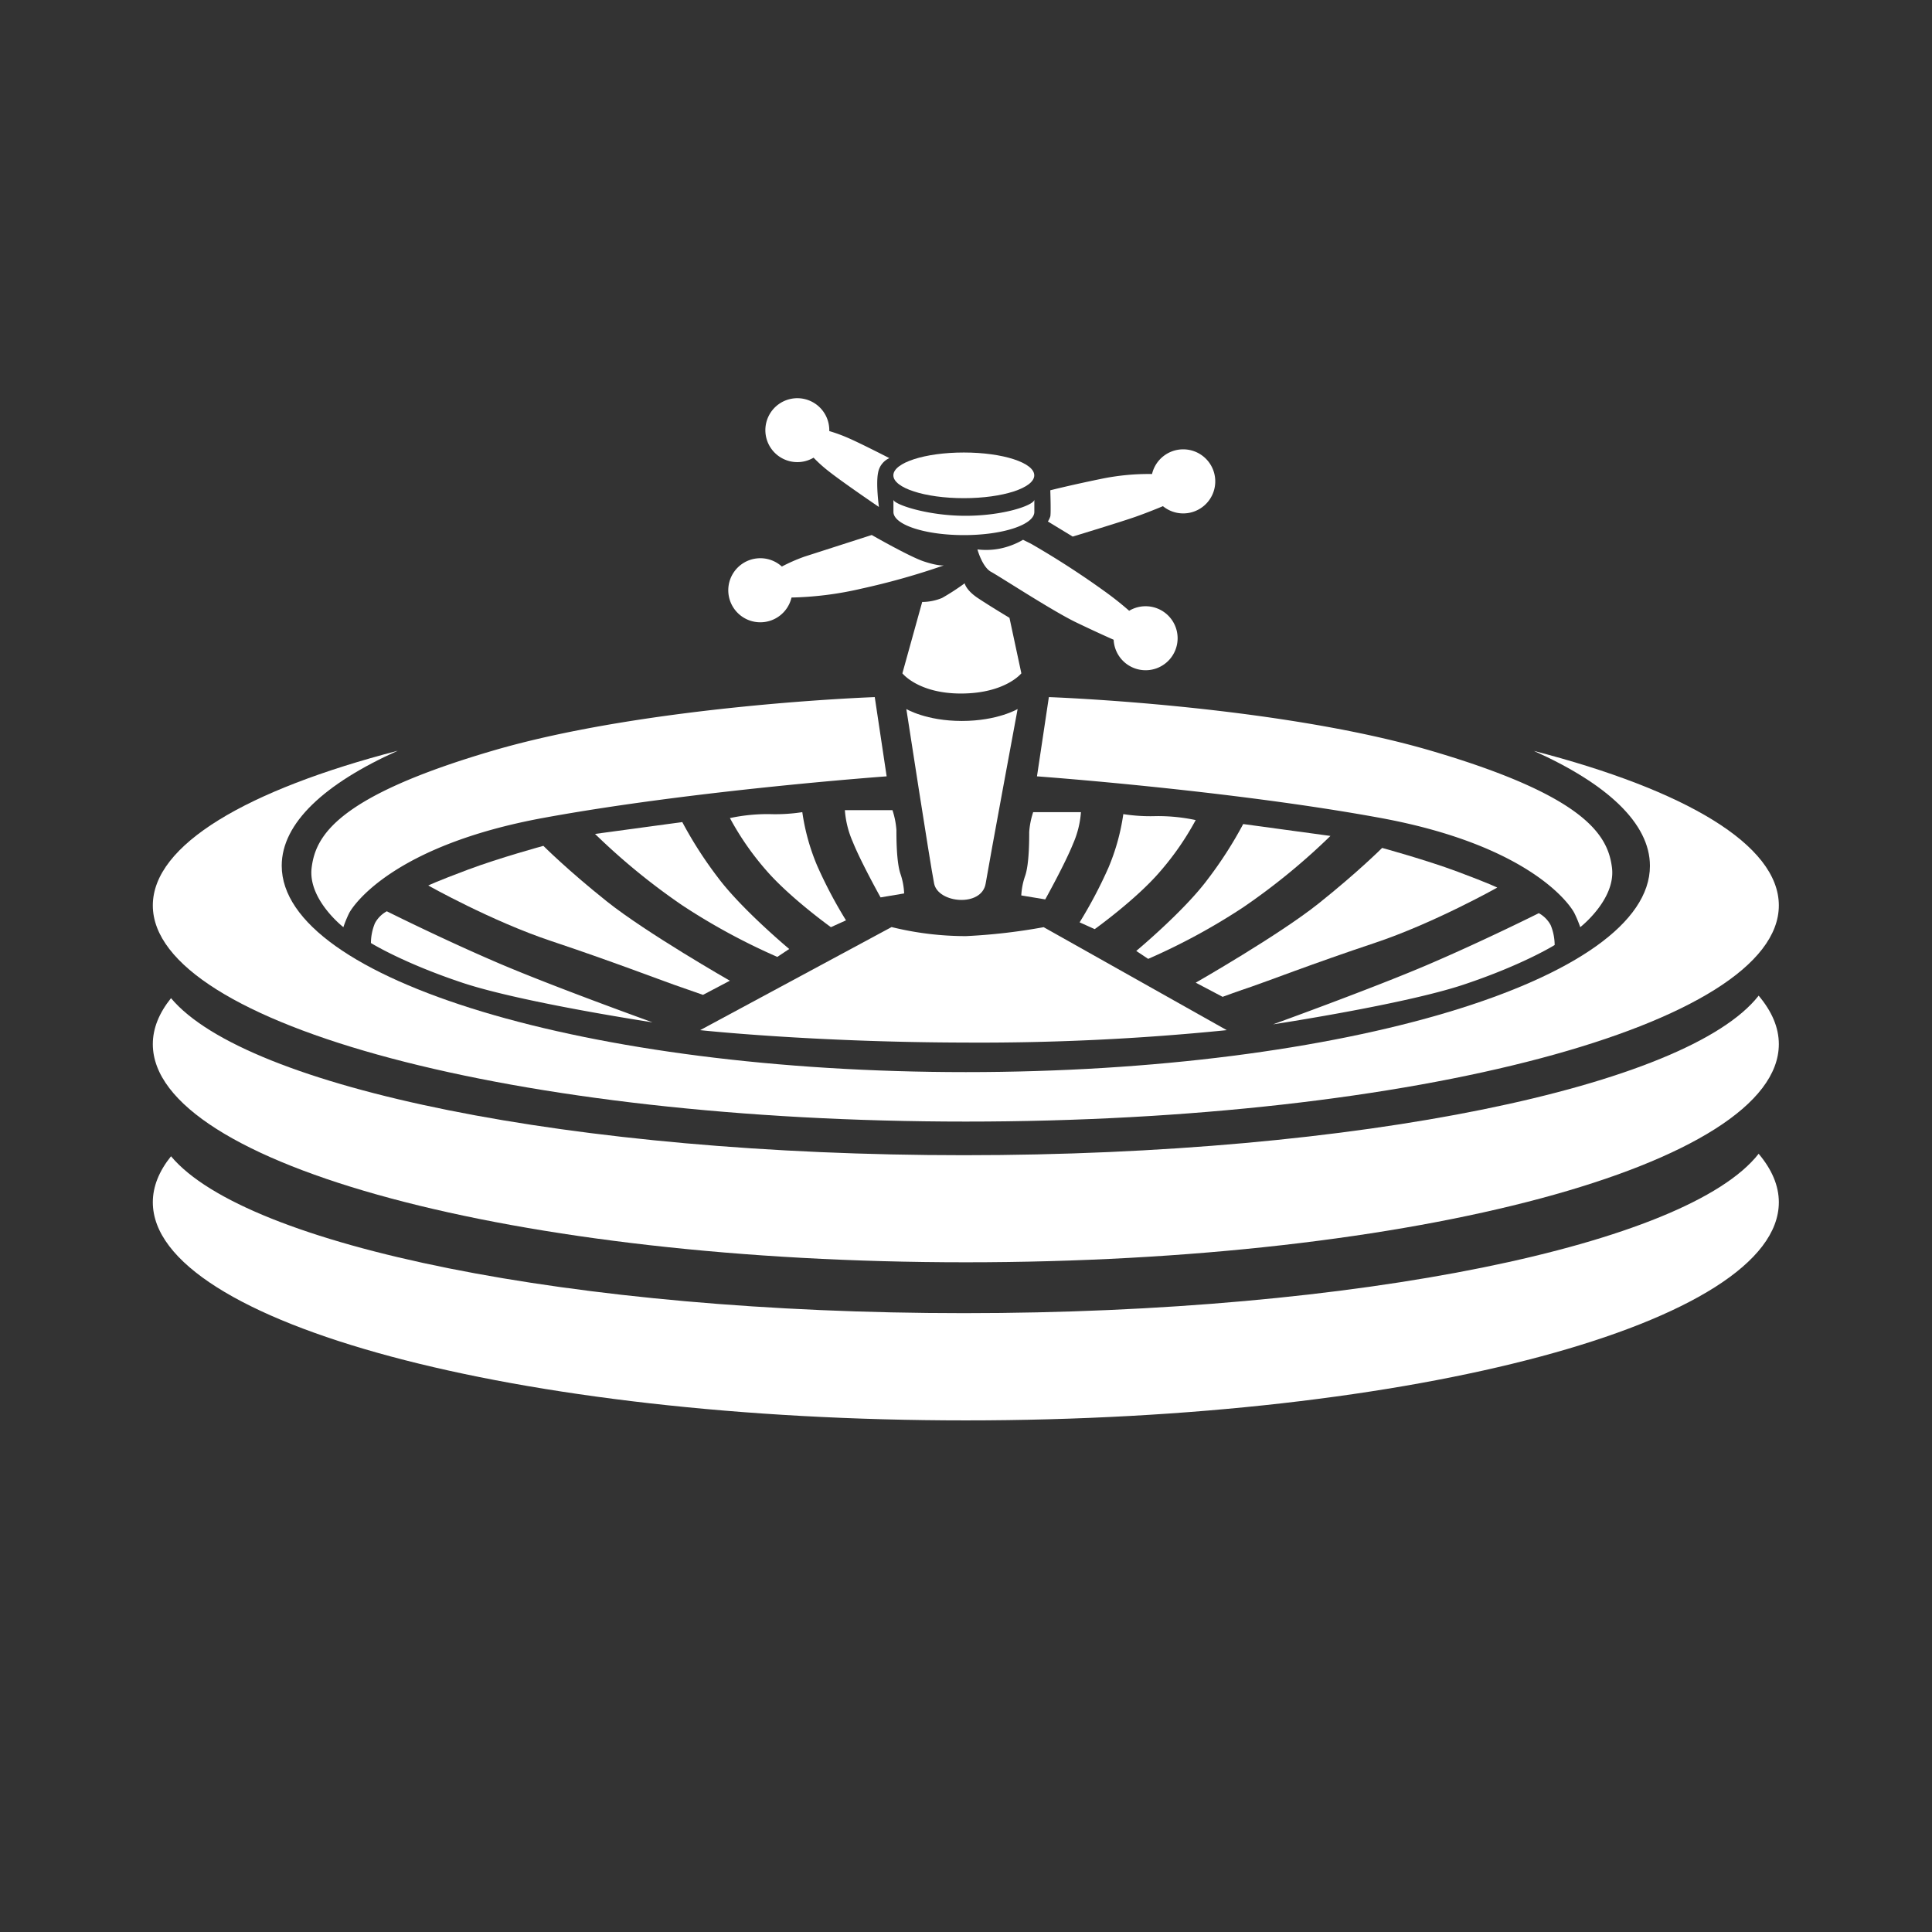 <svg id="Capa_1" data-name="Capa 1" xmlns="http://www.w3.org/2000/svg" viewBox="0 0 512 512"><rect x="0" y="0" width="512" height="512" fill="#333333" stroke="none"/><defs><style>.cls-1{fill:#fff;}</style></defs><path class="cls-1" d="M466.06,305.76C447.25,329.84,360.11,348,255.43,348,151.7,348,65.18,330.17,45.32,306.42c-3.15,3.93-4.82,8-4.82,12.19,0,31.93,96.46,57.81,215.45,57.81s215.46-25.88,215.46-57.81C471.41,314.2,469.55,309.9,466.06,305.76Z"/><path class="cls-1" d="M466.06,263.86c-18.81,24.07-105.95,42.28-210.63,42.28-103.73,0-190.25-17.87-210.11-41.62-3.15,3.93-4.82,8-4.82,12.19,0,31.93,96.46,57.81,215.45,57.81s215.46-25.88,215.46-57.81C471.41,272.29,469.55,268,466.06,263.86Z"/><path class="cls-1" d="M406.49,199c19.42,8.71,30.76,19.19,30.76,30.47,0,30.18-81.17,54.65-181.3,54.65S74.66,259.6,74.66,229.42c0-11.28,11.33-21.76,30.76-30.47-40,10.4-64.92,24.92-64.92,41,0,31.63,96.46,57.28,215.45,57.28s215.46-25.65,215.46-57.28C471.41,223.87,446.54,209.35,406.49,199Z"/><path class="cls-1" d="M91,245.71s-9.46-7.36-8.41-15.77,6.69-18.88,48-31,101.23-14.2,101.23-14.2l3.15,21s-51,3.68-90.91,11S93.58,239.93,92.52,242A30.42,30.42,0,0,0,91,245.71Z"/><path class="cls-1" d="M418.78,245.71s9.46-7.36,8.41-15.77-6.69-18.88-48-31-101.23-14.2-101.23-14.2l-3.15,21s51,3.68,90.91,11,50.45,23.13,51.5,25.23A31.7,31.7,0,0,1,418.78,245.71Z"/><path class="cls-1" d="M240.19,187.9s5.25,3.16,14.71,3.16,14.78-3.16,14.78-3.16-7.42,39.94-8.47,46.25-12.61,5.25-13.66,0S240.19,187.9,240.19,187.9Z"/><path class="cls-1" d="M172.93,270.93s-34.69-5.25-50.45-10.51S98.3,249.91,98.3,249.91a13.93,13.93,0,0,1,1.06-5.25,7.82,7.82,0,0,1,3.15-3.16s14.71,7.36,29.43,13.67S172.93,270.93,172.93,270.93Z"/><path class="cls-1" d="M186.3,263.65l7.12-3.75s-22.07-12.62-32.58-21S144,224.16,144,224.16s-11.56,3.15-20,6.31-10.51,4.2-10.51,4.2,16.82,9.46,32.59,14.72S175.55,259.9,178.71,261,186.3,263.65,186.3,263.65Z"/><path class="cls-1" d="M206,253.59l3.15-2.1S196.57,241,190.27,232.57a107.48,107.48,0,0,1-9.46-14.71L157.69,221a172.84,172.84,0,0,0,23.12,18.92A168.07,168.07,0,0,0,206,253.59Z"/><path class="cls-1" d="M224.2,243.9l-4,1.81s-11-7.89-17.3-15.24a74.92,74.92,0,0,1-9.46-13.67,47.68,47.68,0,0,1,10.51-1.05,47,47,0,0,0,8.67-.52,57,57,0,0,0,3.94,14.19A119,119,0,0,0,224.2,243.9Z"/><path class="cls-1" d="M233.36,237.82s-5.26-9.45-7.36-14.71a25.26,25.26,0,0,1-2.1-8.41h12.61a21.48,21.48,0,0,1,1.05,5.26c0,2.1,0,8.41,1.05,11.56a18.38,18.38,0,0,1,1,5.25Z"/><path class="cls-1" d="M337.38,271.46s34.69-5.26,50.45-10.51S412,250.44,412,250.44a14.09,14.09,0,0,0-1.05-5.26A7.84,7.84,0,0,0,407.8,242s-14.71,7.36-29.43,13.66S337.38,271.46,337.38,271.46Z"/><path class="cls-1" d="M324,264.17l-7.12-3.75s22.07-12.61,32.58-21,16.82-14.71,16.82-14.71,11.56,3.15,20,6.3,10.51,4.21,10.51,4.21-16.82,9.46-32.59,14.71-29.42,10.51-32.58,11.56S324,264.17,324,264.17Z"/><path class="cls-1" d="M304.28,254.11l-3.16-2.1S313.74,241.5,320,233.09a106.77,106.77,0,0,0,9.46-14.71l23.12,3.15a172.84,172.84,0,0,1-23.12,18.92A167,167,0,0,1,304.28,254.11Z"/><path class="cls-1" d="M286.11,244.43l4,1.8s11-7.88,17.3-15.24a74.68,74.68,0,0,0,9.46-13.66,47.68,47.68,0,0,0-10.51-1.05,46.14,46.14,0,0,1-8.67-.53,57,57,0,0,1-3.94,14.19A120.26,120.26,0,0,1,286.11,244.43Z"/><path class="cls-1" d="M277,238.35s5.26-9.46,7.36-14.71a25.31,25.31,0,0,0,2.1-8.41H273.8a21.36,21.36,0,0,0-1.05,5.25c0,2.1,0,8.41-1.05,11.56a18.47,18.47,0,0,0-1.05,5.26Z"/><path class="cls-1" d="M185.54,273l50.74-27.32A82.18,82.18,0,0,0,256,248.08a155.45,155.45,0,0,0,20.58-2.37L325.1,273a651.82,651.82,0,0,1-69.78,3.29C215,276.19,185.54,273,185.54,273Z"/><path class="cls-1" d="M244.39,159.53l-5.25,18.91s4.27,5.44,15.8,5.35,15.73-5.35,15.73-5.35l-3.15-14.71s-5.26-3.15-8.41-5.26-3.46-3.89-3.46-3.89a61.36,61.36,0,0,1-6,3.89A14,14,0,0,1,244.39,159.53Z"/><path class="cls-1" d="M244.82,148.78c-3.82-1.27-13.8-7-13.8-7l-17.82,5.73a45.54,45.54,0,0,0-6,2.63,8.49,8.49,0,1,0,2.56,8.21A89.22,89.22,0,0,0,228.27,156a191.4,191.4,0,0,0,21.85-6.16S248.63,150.05,244.82,148.78Z"/><path class="cls-1" d="M303.59,160.66a8.45,8.45,0,0,0-4.35,1.2,85,85,0,0,0-6.9-5.44,226.41,226.41,0,0,0-19.09-12.31l-2.13-1.06a20.22,20.22,0,0,1-6.15,2.34,19,19,0,0,1-5.94.21s1.27,4.67,3.61,5.94,16.33,10.4,22.49,13.37c4.44,2.14,8.22,3.85,10,4.63a8.48,8.48,0,1,0,8.48-8.88Z"/><path class="cls-1" d="M313.56,119.08a8.48,8.48,0,0,0-8.26,6.54,62.15,62.15,0,0,0-13.6,1.31c-8.27,1.7-13.36,3-13.36,3s.21,6.23,0,6.93a5.48,5.48,0,0,1-.64,1.34l6.58,4s13.17-4,16.77-5.29c2.84-1,6-2.29,7.14-2.77a8.49,8.49,0,1,0,5.37-15.06Z"/><path class="cls-1" d="M235.69,121.41s-7.42-3.82-10.82-5.3a42,42,0,0,0-5.1-1.87,2.18,2.18,0,0,0,0-.25,8.47,8.47,0,1,0-4.16,7.3,37.28,37.28,0,0,0,4.16,3.72c3.82,3,13.15,9.34,13.15,9.34s-.84-6.15-.21-9.12A5.21,5.21,0,0,1,235.69,121.41Z"/><path class="cls-1" d="M255.85,136.69c-10.1,0-18.88-3-19.08-4.24a1.49,1.49,0,0,0,0,.21v3c0,3.4,8.36,6.15,18.67,6.15s18.67-2.75,18.67-6.15v-3a1.48,1.48,0,0,0,0-.21C273.88,133.93,265.94,136.69,255.85,136.69Z"/><ellipse class="cls-1" cx="255.42" cy="125.97" rx="18.67" ry="6.05"/></svg>